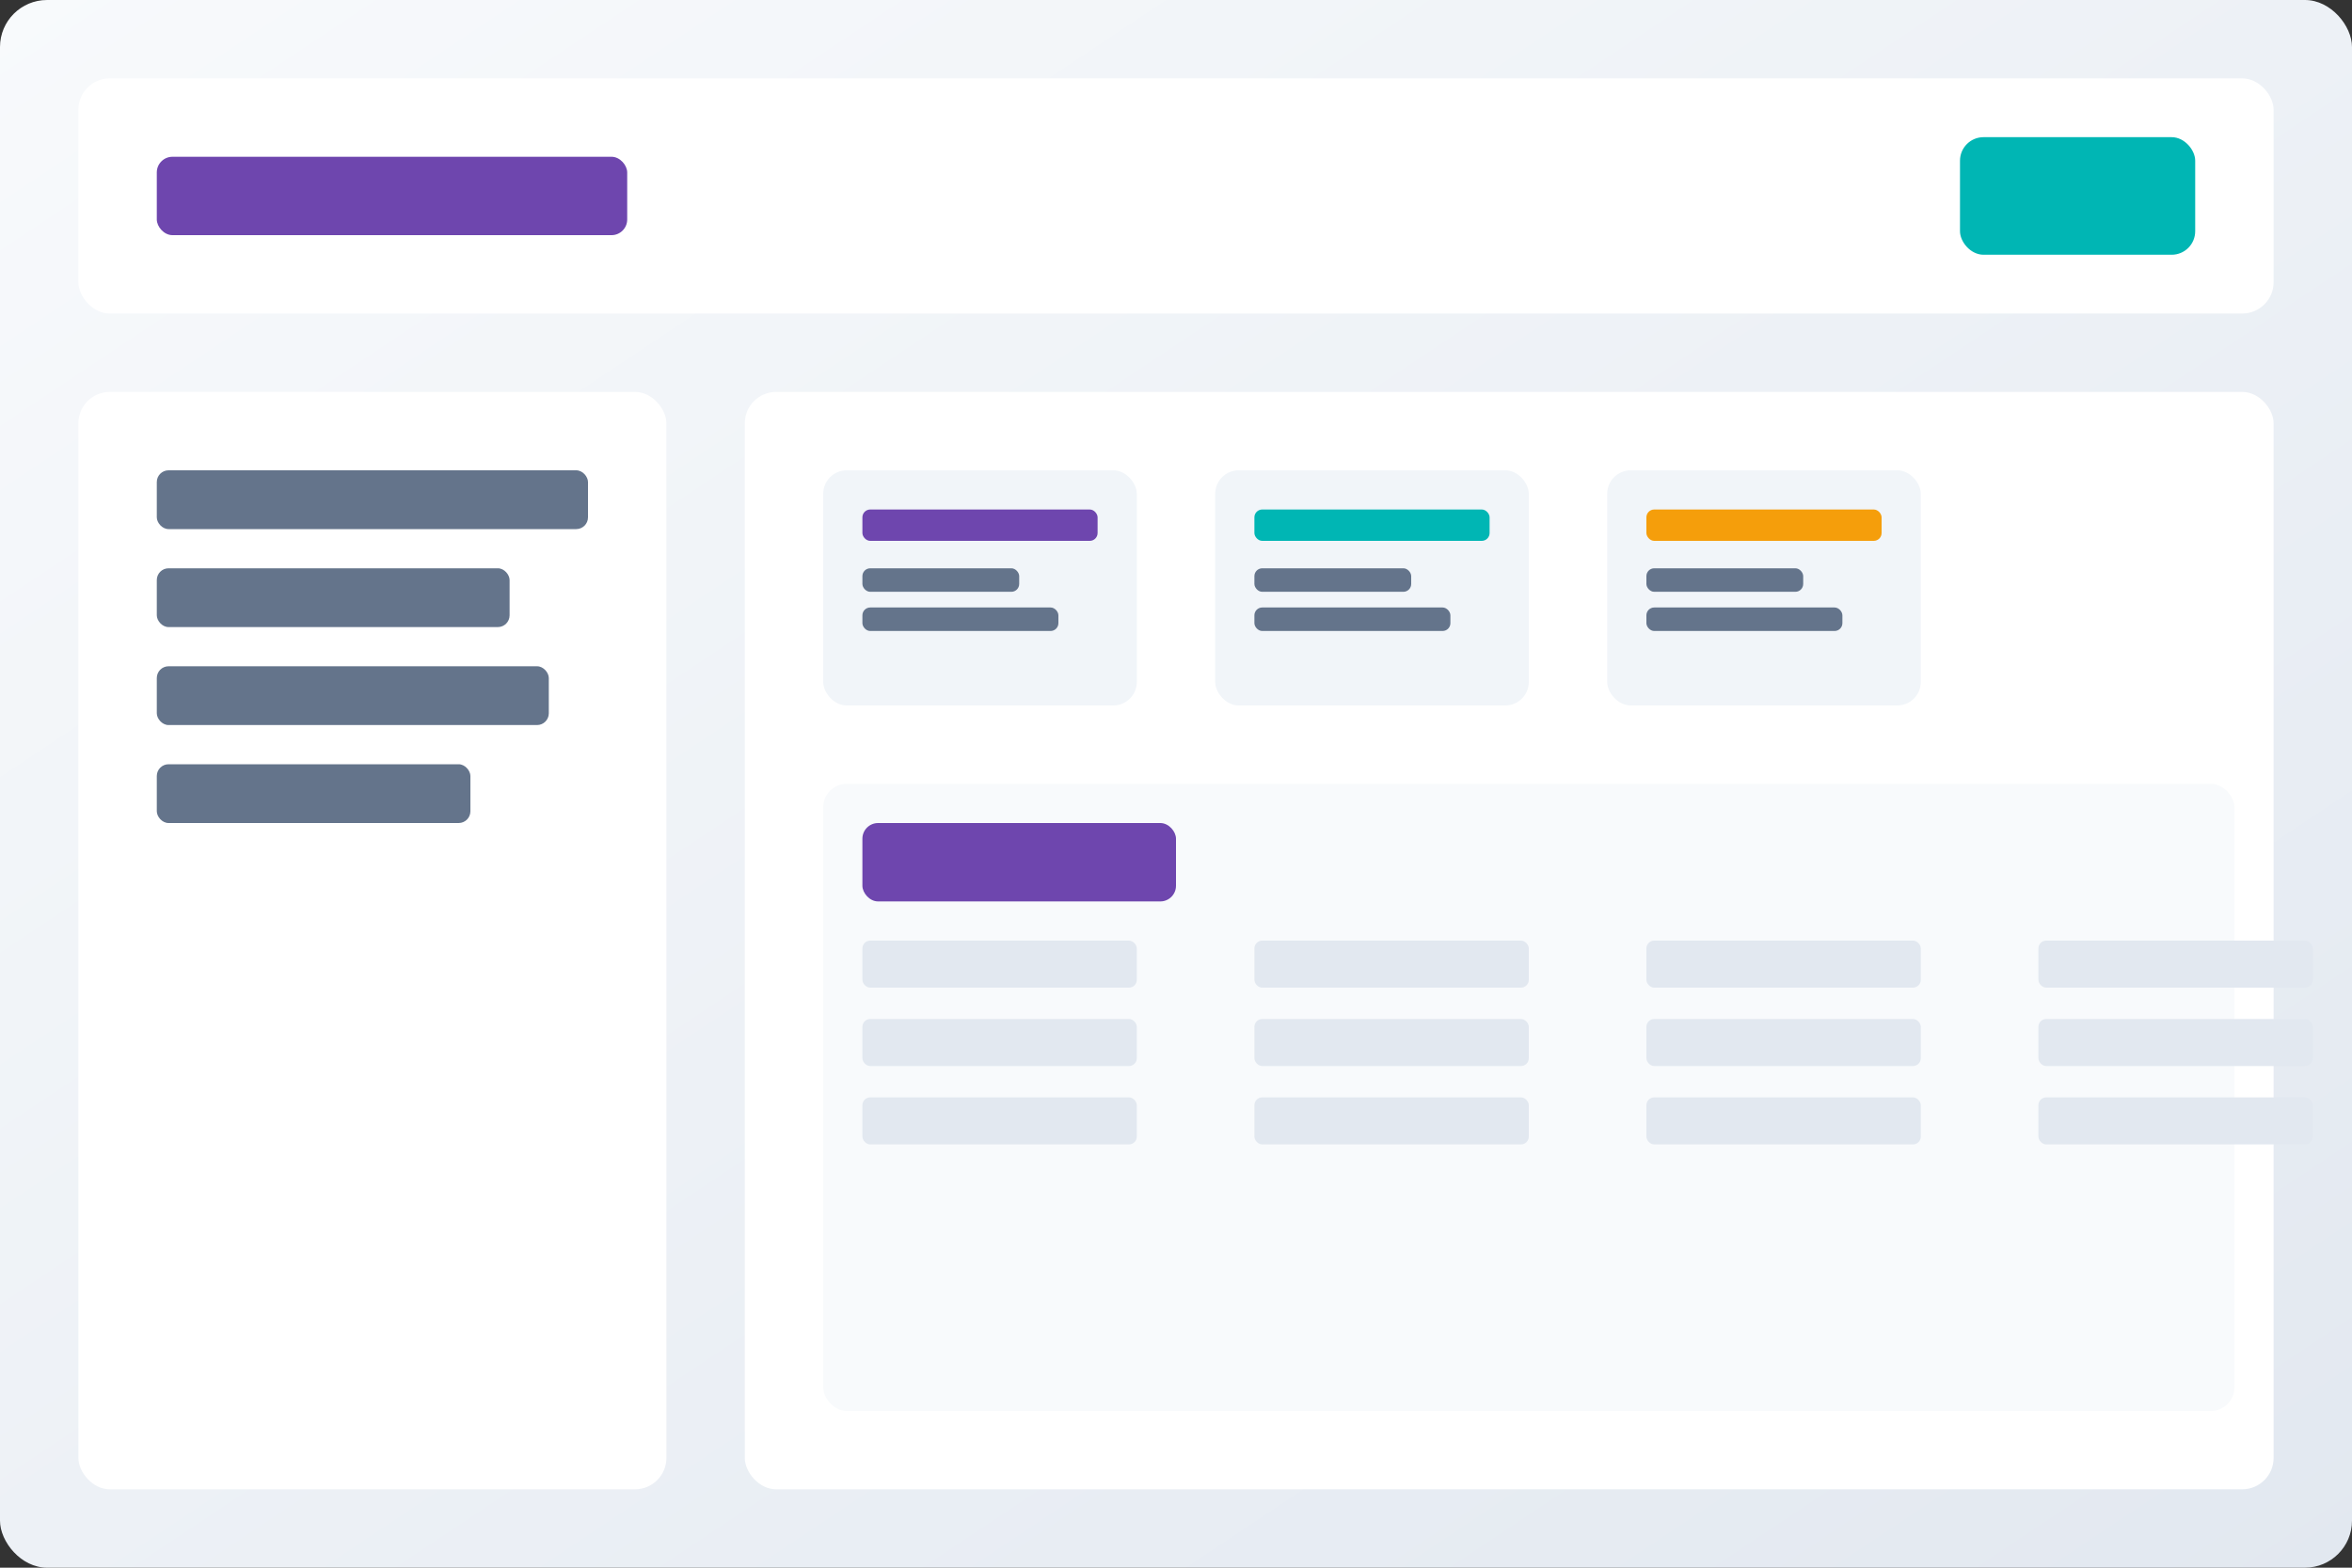 <svg width="600" height="400" viewBox="0 0 600 400" fill="none" xmlns="http://www.w3.org/2000/svg">
  <rect x="0" y="0" width="600" height="400" fill="#333333" stroke="none"/>
  <defs>
    <linearGradient id="bgGradient" x1="0%" y1="0%" x2="100%" y2="100%">
      <stop offset="0%" style="stop-color:#f8fafc;stop-opacity:1" />
      <stop offset="100%" style="stop-color:#e2e8f0;stop-opacity:1" />
    </linearGradient>
  </defs>
  
  <!-- Background -->
  <rect width="600" height="400" fill="url(#bgGradient)" rx="12"/>
  
  <!-- Header -->
  <rect x="20" y="20" width="560" height="60" fill="white" rx="8"/>
  <rect x="40" y="40" width="120" height="20" fill="#6E46AE" rx="4"/>
  <rect x="500" y="35" width="60" height="30" fill="#00B6B4" rx="6"/>
  
  <!-- Sidebar -->
  <rect x="20" y="100" width="150" height="280" fill="white" rx="8"/>
  <rect x="40" y="120" width="110" height="15" fill="#64748b" rx="3"/>
  <rect x="40" y="145" width="90" height="15" fill="#64748b" rx="3"/>
  <rect x="40" y="170" width="100" height="15" fill="#64748b" rx="3"/>
  <rect x="40" y="195" width="80" height="15" fill="#64748b" rx="3"/>
  
  <!-- Main Content -->
  <rect x="190" y="100" width="390" height="280" fill="white" rx="8"/>
  
  <!-- Stats Cards -->
  <rect x="210" y="120" width="80" height="60" fill="#f1f5f9" rx="6"/>
  <rect x="220" y="130" width="60" height="8" fill="#6E46AE" rx="2"/>
  <rect x="220" y="145" width="40" height="6" fill="#64748b" rx="2"/>
  <rect x="220" y="155" width="50" height="6" fill="#64748b" rx="2"/>
  
  <rect x="310" y="120" width="80" height="60" fill="#f1f5f9" rx="6"/>
  <rect x="320" y="130" width="60" height="8" fill="#00B6B4" rx="2"/>
  <rect x="320" y="145" width="40" height="6" fill="#64748b" rx="2"/>
  <rect x="320" y="155" width="50" height="6" fill="#64748b" rx="2"/>
  
  <rect x="410" y="120" width="80" height="60" fill="#f1f5f9" rx="6"/>
  <rect x="420" y="130" width="60" height="8" fill="#f59e0b" rx="2"/>
  <rect x="420" y="145" width="40" height="6" fill="#64748b" rx="2"/>
  <rect x="420" y="155" width="50" height="6" fill="#64748b" rx="2"/>
  
  <!-- Pipeline -->
  <rect x="210" y="200" width="360" height="160" fill="#f8fafc" rx="6"/>
  <rect x="220" y="210" width="80" height="20" fill="#6E46AE" rx="4"/>
  <rect x="220" y="240" width="70" height="12" fill="#e2e8f0" rx="2"/>
  <rect x="220" y="260" width="70" height="12" fill="#e2e8f0" rx="2"/>
  <rect x="220" y="280" width="70" height="12" fill="#e2e8f0" rx="2"/>
  
  <rect x="320" y="240" width="70" height="12" fill="#e2e8f0" rx="2"/>
  <rect x="320" y="260" width="70" height="12" fill="#e2e8f0" rx="2"/>
  <rect x="320" y="280" width="70" height="12" fill="#e2e8f0" rx="2"/>
  
  <rect x="420" y="240" width="70" height="12" fill="#e2e8f0" rx="2"/>
  <rect x="420" y="260" width="70" height="12" fill="#e2e8f0" rx="2"/>
  <rect x="420" y="280" width="70" height="12" fill="#e2e8f0" rx="2"/>
  
  <rect x="520" y="240" width="70" height="12" fill="#e2e8f0" rx="2"/>
  <rect x="520" y="260" width="70" height="12" fill="#e2e8f0" rx="2"/>
  <rect x="520" y="280" width="70" height="12" fill="#e2e8f0" rx="2"/>
</svg>
